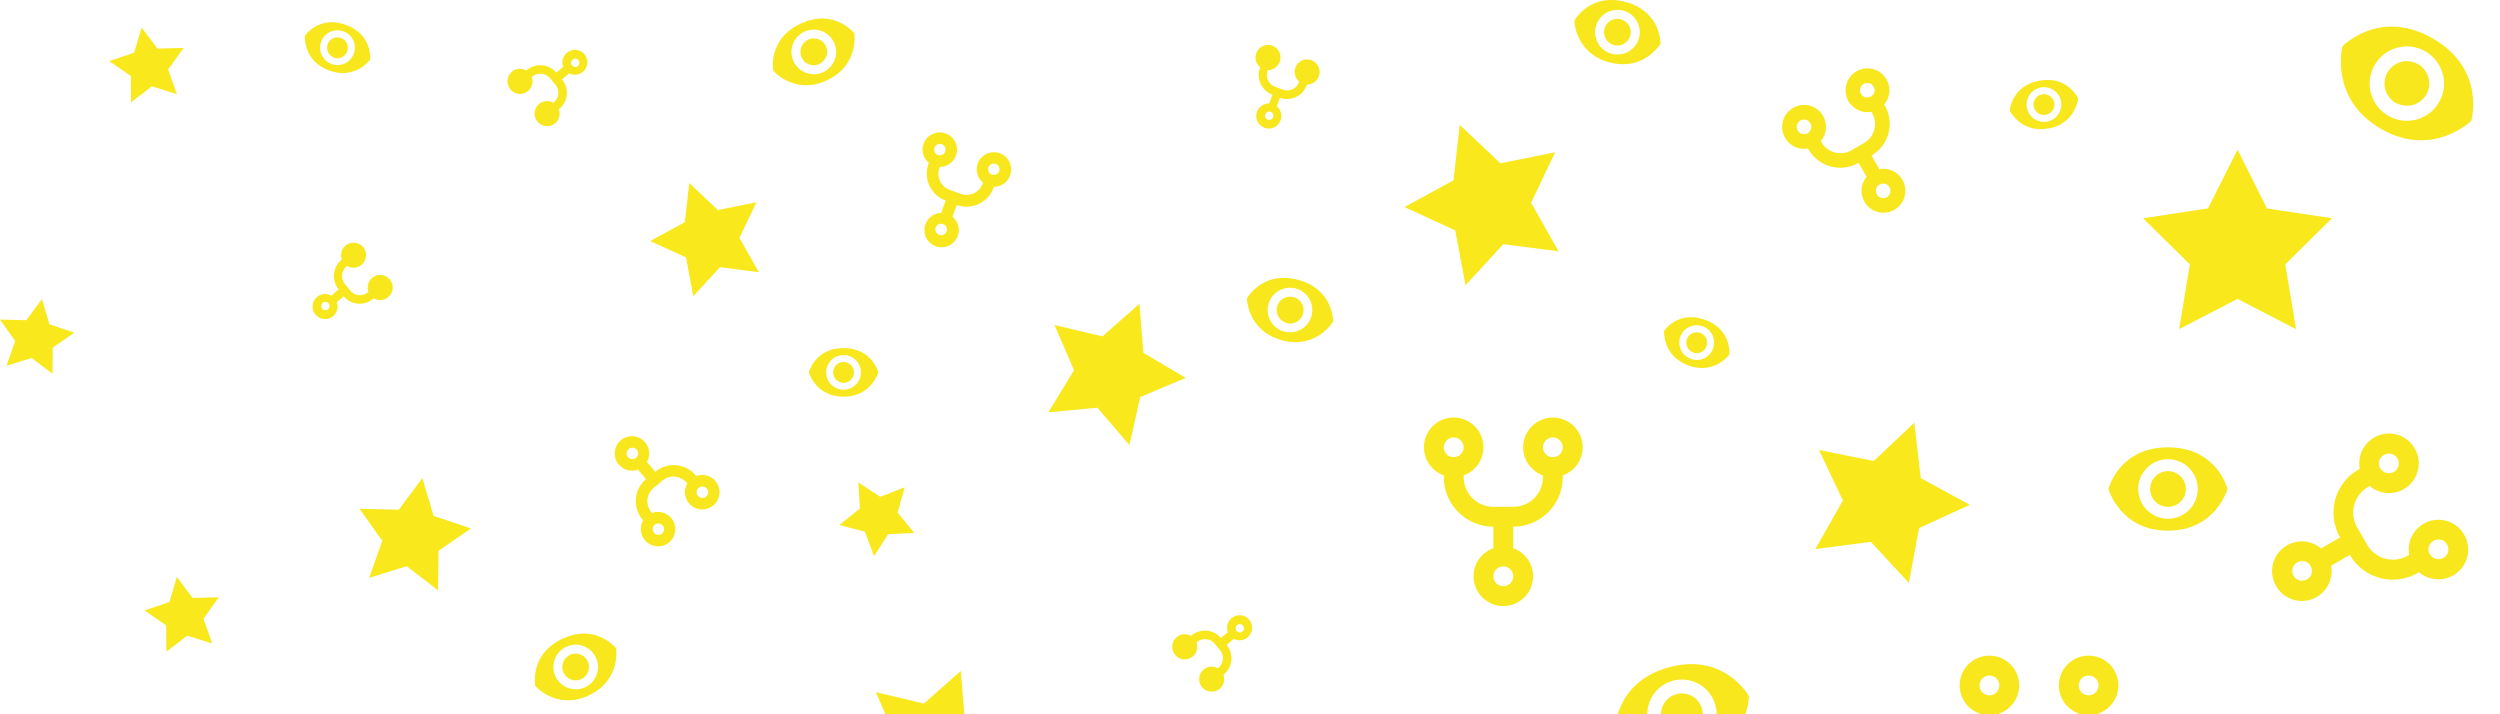 <svg viewBox="0 0 252 72" xmlns="http://www.w3.org/2000/svg" xmlns:xlink="http://www.w3.org/1999/xlink">
  <g>
    <use xlink:href="#a" transform="translate(0 2.77)" fill="#F8E81C" />
    <use xlink:href="#b" transform="translate(31.504 4.534)" fill="#F8E71C" />
    <g transform="translate(30.73)" fill="#F8E71C">
      <use xlink:href="#c"/>
      <use xlink:href="#d"/>
    </g>
  </g>
  <defs>
    <path id="a" fill-rule="evenodd" d="M225.532 27.362l-5.878 3.048 1.083-6.532-4.716-4.648 6.54-.99 2.98-5.92 2.97 5.92 6.55.99-4.71 4.648 1.09 6.532-5.89-3.048zm-36.96 24.485l-5.58.726 2.77-4.903-2.41-5.083 5.52 1.113 4.09-3.867.65 5.59 4.94 2.694-5.11 2.342-1.03 5.53-3.84-4.15zm-37.04-30.007l-3.81 4.14-1.035-5.53-5.12-2.35 4.94-2.69.64-5.59 4.09 3.87 5.52-1.11-2.42 5.08 2.76 4.9-5.565-.72zm-36.6 15.41l-1.085 4.845-3.23-3.77-4.944.462 2.59-4.238-1.97-4.56 4.83 1.15 3.73-3.29.4 4.95 4.27 2.52-4.59 1.93zm-18 37l-1.083 4.847-3.23-3.77-4.95.467 2.59-4.238L88.29 67l4.83 1.15 3.73-3.29.4 4.95 4.28 2.52-4.6 1.92zm-24.36-50.09l-2.69 2.925-.73-3.905-3.61-1.653 3.487-1.903.45-3.946 2.88 2.73 3.89-.79-1.71 3.59 1.95 3.46-3.93-.508zm-31.57 30.138l-3.79 1.184 1.32-3.742-2.3-3.23 3.97.1 2.37-3.19 1.133 3.81 3.766 1.27-3.27 2.254-.05 3.973-3.15-2.43zM3.18 33.31l-2.527.793.88-2.5L0 29.443l2.648.066 1.58-2.13.755 2.54 2.51.84-2.18 1.51-.02 2.64-2.11-1.6zM15.31 5.93l-2.1 1.61-.02-2.65-2.18-1.5 2.51-.85.76-2.54 1.58 2.13 2.65-.07-1.56 2.17.88 2.5-2.52-.8zm3.57 55.375l-2.103 1.61-.03-2.65-2.18-1.503 2.51-.844.75-2.54 1.58 2.124 2.64-.065-1.54 2.16.88 2.497-2.508-.79zm70.65-10.24l-1.426 2.23-.93-2.48-2.565-.668 2.07-1.65-.16-2.64 2.21 1.457 2.46-.967-.71 2.554 1.68 2.05"/>
    <path id="b" d="M119.028 50.725v-2.17c-2.762 0-5-2.24-5-5.01v-.16c-1.165-.413-2-1.524-2-2.83 0-1.657 1.343-3 3-3s3 1.343 3 3c0 1.306-.835 2.417-2 2.83v.16c0 1.665 1.344 3.01 3.002 3.01h1.996c1.664 0 3.002-1.342 3.002-3.01v-.16c-1.165-.413-2-1.524-2-2.83 0-1.657 1.343-3 3-3s3 1.343 3 3c0 1.306-.835 2.417-2 2.83v.16c0 2.767-2.228 5.01-5 5.01v2.17c1.165.413 2 1.524 2 2.83 0 1.657-1.343 3-3 3s-3-1.343-3-3c0-1.306.835-2.417 2-2.83zm-4-9.17c.552 0 1-.448 1-1s-.448-1-1-1-1 .448-1 1 .448 1 1 1zm10 0c.552 0 1-.448 1-1s-.448-1-1-1-1 .448-1 1 .448 1 1 1zm-5 13c.552 0 1-.448 1-1s-.448-1-1-1-1 .448-1 1 .448 1 1 1zm53 20.17v-2.17c-2.762 0-5-2.24-5-5.01v-.16c-1.165-.413-2-1.524-2-2.83 0-1.657 1.343-3 3-3s3 1.343 3 3c0 1.306-.835 2.417-2 2.83v.16c0 1.665 1.344 3.01 3.002 3.01h1.996c1.664 0 3.002-1.342 3.002-3.01v-.16c-1.165-.413-2-1.524-2-2.83 0-1.657 1.343-3 3-3s3 1.343 3 3c0 1.306-.835 2.417-2 2.83v.16c0 2.767-2.228 5.01-5 5.01v2.17c1.165.413 2 1.524 2 2.83 0 1.657-1.343 3-3 3s-3-1.343-3-3c0-1.306.835-2.417 2-2.83zm-4-9.17c.552 0 1-.448 1-1s-.448-1-1-1-1 .448-1 1 .448 1 1 1zm10 0c.552 0 1-.448 1-1s-.448-1-1-1-1 .448-1 1 .448 1 1 1zm-5 13c.552 0 1-.448 1-1s-.448-1-1-1-1 .448-1 1 .448 1 1 1zm-17.39-65.29l-.8-1.384c-1.763 1.02-4.017.42-5.037-1.35l-.06-.1c-.89.17-1.83-.23-2.31-1.07-.61-1.06-.25-2.41.81-3.02 1.06-.61 2.41-.25 3.02.81.48.84.36 1.85-.23 2.54l.06.11c.62 1.06 1.97 1.43 3.03.82l1.274-.74c1.06-.62 1.42-1.96.808-3.03l-.06-.11c-.893.16-1.836-.24-2.32-1.07-.61-1.06-.245-2.41.81-3.02 1.06-.61 2.41-.25 3.02.81.48.83.36 1.85-.232 2.54l.06.1c1.02 1.76.43 4.01-1.34 5.04l.8 1.38c.9-.17 1.84.23 2.32 1.07.61 1.06.25 2.41-.81 3.02-1.06.61-2.41.25-3.02-.81-.48-.83-.36-1.85.24-2.54l-.01.02zm-5.932-4.378c.352-.203.473-.654.27-1.006-.204-.35-.655-.47-1.007-.27-.35.21-.47.66-.27 1.01.21.35.66.48 1.01.27h-.01zm6.38-3.684c.353-.203.474-.654.27-1.006-.203-.353-.653-.474-1.006-.27-.352.203-.473.654-.27 1.007.204.35.655.47 1.007.26v.01zm1.6 10.138c.352-.2.473-.65.27-1-.204-.36-.655-.48-1.007-.27-.35.2-.47.65-.27 1 .21.35.66.47 1.01.27l-.01.01zm-95.298 1.52l.43-1.18c-1.502-.54-2.276-2.21-1.728-3.71l.032-.09c-.552-.45-.786-1.22-.528-1.93.328-.9 1.325-1.36 2.227-1.032.9.327 1.37 1.323 1.04 2.225-.25.71-.93 1.15-1.64 1.144l-.03.09c-.33.91.14 1.91 1.04 2.23l1.09.4c.91.33 1.9-.13 2.23-1.04l.03-.09c-.55-.45-.78-1.22-.53-1.93.33-.9 1.33-1.36 2.23-1.03.9.33 1.37 1.33 1.04 2.23-.26.71-.93 1.15-1.64 1.15l-.03.09c-.54 1.51-2.2 2.28-3.71 1.74l-.43 1.18c.55.46.79 1.23.53 1.94-.33.9-1.32 1.37-2.22 1.04-.9-.33-1.37-1.32-1.04-2.22.26-.71.93-1.15 1.65-1.14l-.04-.05zm-.36-5.78c.3.11.633-.04.743-.34.11-.3-.04-.63-.34-.74-.3-.11-.63.05-.74.35-.11.3.05.63.35.74zm5.44 1.98c.3.11.633-.04.743-.34.11-.3-.04-.63-.34-.74-.3-.11-.63.05-.74.35-.11.3.05.64.35.74zm-5.294 6.08c.3.11.633-.05.743-.35.1-.3-.05-.63-.35-.74-.3-.11-.64.04-.75.34-.11.3.04.63.34.74l.017.01zM33.738 42.06l.807.963c1.225-1.03 3.05-.867 4.08.36l.062.07c.67-.25 1.45-.07 1.93.51.61.737.52 1.83-.22 2.45-.74.616-1.83.52-2.45-.215-.49-.58-.53-1.382-.17-2l-.06-.07c-.62-.738-1.72-.835-2.45-.218l-.89.743c-.74.62-.84 1.71-.22 2.45l.06.072c.67-.25 1.45-.07 1.94.51.62.735.52 1.83-.21 2.447-.74.614-1.83.52-2.45-.217-.49-.58-.53-1.383-.17-2l-.06-.07c-1.03-1.228-.88-3.05.35-4.083l-.81-.962c-.67.25-1.46.07-1.94-.51-.62-.737-.52-1.83.21-2.45.73-.616 1.83-.52 2.45.215.49.58.53 1.39.17 2h.04zm5.186 2.58c-.245.204-.277.57-.072.814.206.245.57.277.816.07.245-.204.277-.57.07-.814-.204-.245-.57-.277-.814-.07zm-4.436 3.72c-.244.205-.276.57-.07.816.205.246.57.277.815.07.245-.204.277-.57.07-.814-.204-.24-.57-.27-.814-.07h-.01zm-2.62-7.626c-.244.205-.276.57-.07.815.205.24.57.27.815.07.245-.21.277-.57.07-.82-.204-.25-.57-.28-.814-.07h-.01zM1.942 25.224l.7-.586c-.747-.89-.63-2.22.262-2.968l.053-.046c-.19-.48-.06-1.05.37-1.41.53-.44 1.33-.37 1.78.16.44.54.37 1.33-.16 1.78-.42.36-1.01.39-1.46.12l-.06.05c-.54.45-.61 1.25-.16 1.79l.54.65c.45.54 1.24.61 1.78.16l.05-.04c-.18-.49-.05-1.06.37-1.41.54-.45 1.33-.38 1.78.16.45.54.38 1.33-.16 1.78-.42.36-1.01.39-1.46.12l-.05.05c-.9.75-2.22.64-2.97-.25l-.7.59c.18.486.05 1.056-.37 1.41-.54.45-1.33.38-1.78-.16-.45-.53-.38-1.33.15-1.774.42-.36 1-.39 1.45-.12l.045-.056zm-.965 1.36c.15.18.41.2.59.053.18-.15.2-.415.05-.593-.15-.18-.42-.21-.59-.06-.18.15-.2.41-.05.59v.01zm24.87-23.7l-.7.588c.74.89.63 2.22-.27 2.97l-.05.044c.18.48.05 1.05-.37 1.41-.54.44-1.34.37-1.78-.16-.45-.54-.38-1.33.15-1.78.42-.36 1-.39 1.45-.12l.05-.05c.53-.45.6-1.25.15-1.79l-.54-.65c-.45-.54-1.25-.61-1.79-.16l-.05.04c.18.49.05 1.06-.37 1.41-.54.45-1.34.38-1.78-.16-.45-.54-.38-1.33.15-1.78.42-.36 1-.39 1.45-.12l.05-.04c.89-.75 2.21-.64 2.97.25l.7-.59c-.19-.49-.05-1.06.37-1.41.53-.45 1.33-.38 1.78.15.44.53.37 1.33-.16 1.77-.42.356-1.01.387-1.45.12l.04.06zm.96-1.36c-.15-.177-.42-.2-.6-.05-.18.15-.2.414-.05.592.15.18.41.21.59.06s.2-.41.05-.59l.01-.01zm66.03 58.36l-.7.588c.74.89.63 2.22-.27 2.97l-.05.044c.18.48.05 1.05-.37 1.41-.54.44-1.34.37-1.78-.16-.45-.54-.38-1.33.15-1.78.42-.36 1-.39 1.45-.12l.05-.05c.53-.45.6-1.25.16-1.79l-.54-.65c-.45-.54-1.25-.61-1.79-.16l-.05.04c.18.49.05 1.06-.37 1.41-.54.45-1.34.38-1.78-.16-.45-.54-.38-1.33.15-1.78.42-.36 1-.39 1.45-.12l.05-.05c.89-.75 2.22-.64 2.97.25l.7-.59c-.19-.486-.05-1.056.37-1.41.53-.45 1.33-.38 1.78.16.45.53.38 1.33-.16 1.774-.42.36-1.01.39-1.46.12l.04.057zm.96-1.36c-.15-.177-.42-.2-.6-.05-.18.15-.2.414-.05.592.15.18.41.21.59.06s.2-.41.05-.59l.01-.01zm2.65-52.66l.31-.86c-1.09-.398-1.66-1.606-1.26-2.7l.02-.065c-.41-.33-.58-.89-.39-1.41.24-.66.96-1 1.62-.76.65.24.99.97.75 1.62-.19.52-.68.84-1.2.84l-.02.07c-.24.66.1 1.39.75 1.62l.79.29c.66.24 1.38-.1 1.62-.76l.02-.06c-.408-.33-.578-.89-.39-1.41.24-.65.96-.99 1.62-.75.652.24.99.97.752 1.62-.19.52-.68.84-1.2.84l-.03.07c-.4 1.1-1.6 1.66-2.7 1.26l-.31.86c.4.33.57.89.38 1.41-.24.66-.97 1-1.62.76-.66-.24-1-.96-.76-1.62.19-.51.68-.83 1.2-.83l.04-.05zm-.16 1.66c.22.08.46-.035.54-.253.08-.22-.04-.46-.25-.54-.22-.08-.46.04-.54.26-.08.22.03.46.25.54zm106.21 43.2l1.88-1.085c-1.38-2.4-.56-5.45 1.84-6.84l.14-.08c-.228-1.22.317-2.49 1.45-3.15 1.433-.83 3.27-.34 4.096 1.1.83 1.43.337 3.27-1.098 4.1-1.14.65-2.52.48-3.45-.32l-.14.09c-1.45.83-1.94 2.67-1.11 4.11l1 1.73c.83 1.44 2.66 1.93 4.1 1.1l.14-.08c-.23-1.21.32-2.49 1.45-3.14 1.43-.83 3.27-.34 4.09 1.1.83 1.44.33 3.27-1.1 4.1-1.14.65-2.52.49-3.45-.32l-.14.08c-2.4 1.38-5.46.58-6.84-1.82l-1.88 1.09c.22 1.22-.32 2.49-1.45 3.15-1.44.83-3.27.34-4.1-1.1-.83-1.44-.34-3.27 1.09-4.1 1.13-.65 2.51-.49 3.45.32l.03-.04zm5.942-8.05c.27.48.88.643 1.36.367.47-.27.64-.88.36-1.36s-.89-.64-1.37-.36c-.48.28-.65.89-.37 1.37h.01zm5 8.66c.27.48.88.643 1.36.367.47-.27.64-.88.36-1.36s-.89-.64-1.37-.36c-.48.28-.65.89-.37 1.37h.01zm-13.76 2.17c.27.48.89.643 1.36.367.48-.27.65-.88.37-1.36-.27-.48-.89-.64-1.36-.36-.47.28-.64.89-.36 1.37h-.02z"/>
    <path id="c" fill-rule="evenodd" d="M209.254 12.975c-5.217-3.013-3.87-8.297-3.87-8.297s3.74-3.903 9.12-.797c5.38 3.11 3.87 8.3 3.87 8.3s-3.903 3.81-9.12.8zm.75-1.3c1.794 1.036 4.087.422 5.123-1.372 1.035-1.794.42-4.087-1.373-5.123-1.794-1.035-4.087-.42-5.123 1.373-1.03 1.794-.42 4.086 1.38 5.122zm.75-1.298c-1.076-.63-1.445-2-.824-3.08.63-1.08 2-1.45 3.08-.83s1.45 2 .83 3.07c-.62 1.07-2 1.44-3.07.82l-.016.02zM187.802 53.49c-4.82 0-6-4.2-6-4.2s1.03-4.2 6-4.2 6 4.2 6 4.2-1.18 4.2-6 4.2zm0-1.2c1.657 0 3-1.344 3-3 0-1.658-1.343-3-3-3s-3 1.342-3 3c0 1.656 1.343 3 3 3zm0-1.2c-.994 0-1.8-.807-1.8-1.8 0-.995.806-1.8 1.8-1.8s1.8.805 1.8 1.8c0 .993-.806 1.8-1.8 1.8zM140.07 76.72c-5.43 1.455-8.03-2.92-8.03-2.92s-.107-5.045 5.494-6.546c5.6-1.5 8.03 2.92 8.03 2.92s-.063 5.09-5.494 6.546zm-.362-1.352c1.867-.5 2.975-2.42 2.475-4.28-.5-1.86-2.42-2.97-4.28-2.47-1.86.5-2.97 2.42-2.47 4.29s2.42 2.98 4.29 2.48l-.015-.02zm-.362-1.35c-1.12.3-2.272-.36-2.572-1.48-.3-1.12.364-2.27 1.484-2.57 1.12-.3 2.272.37 2.572 1.49.3 1.12-.364 2.27-1.484 2.57v-.01zm-40.86-39.73c-3.49-.93-3.53-4.2-3.53-4.2s1.56-2.84 5.16-1.88 3.533 4.21 3.533 4.21-1.67 2.82-5.17 1.88v-.01zm.234-.87c1.2.33 2.434-.39 2.755-1.59.322-1.2-.39-2.43-1.59-2.75-1.2-.32-2.435.39-2.756 1.59-.33 1.2.39 2.44 1.59 2.76v-.01zm.233-.87c-.72-.19-1.14-.93-.95-1.65.2-.72.94-1.14 1.66-.95.72.2 1.15.94.96 1.66-.19.72-.93 1.15-1.65.96l-.02-.02zm32.54-26.26c-3.49-.94-3.53-4.21-3.53-4.21s1.56-2.844 5.16-1.88 3.53 4.207 3.53 4.207-1.67 2.813-5.16 1.878v.004zm.233-.87c1.2.32 2.434-.39 2.755-1.59.32-1.2-.39-2.436-1.59-2.757-1.2-.32-2.44.39-2.76 1.59-.32 1.2.39 2.44 1.59 2.76h.01zm.233-.87c-.72-.193-1.15-.933-.96-1.653.19-.72.93-1.146 1.65-.953.72.193 1.15.933.95 1.653-.2.72-.94 1.147-1.66.954h.01zM28.63 70.096c-3.275 1.524-5.408-.956-5.408-.956s-.632-3.18 2.747-4.756c3.37-1.575 5.4.953 5.4.953s.53 3.23-2.75 4.757l.01.003zm-.38-.82c1.127-.53 1.614-1.87 1.09-2.99-.526-1.13-1.865-1.62-2.99-1.09-1.127.52-1.614 1.86-1.09 2.99.526 1.123 1.865 1.61 2.99 1.09zm-.38-.82c-.675.315-1.478.02-1.794-.653-.315-.676-.022-1.48.653-1.795.67-.315 1.47-.02 1.79.653.31.68.02 1.48-.66 1.8h.01zM52.63 8.093c-3.275 1.527-5.408-.953-5.408-.953s-.632-3.18 2.748-4.755c3.377-1.575 5.408.953 5.408.953s.53 3.23-2.748 4.75v.006zm-.38-.816c1.127-.53 1.614-1.87 1.09-2.99-.526-1.13-1.865-1.62-2.99-1.09-1.127.52-1.614 1.86-1.09 2.99.526 1.12 1.865 1.61 2.99 1.09zm-.38-.82c-.675.31-1.478.02-1.794-.66-.315-.68-.022-1.48.653-1.8.67-.32 1.47-.02 1.79.65.31.67.02 1.47-.66 1.79l.01.02zm2.43 33.53c-2.81 0-3.5-2.45-3.5-2.45s.6-2.45 3.5-2.45 3.5 2.45 3.5 2.45-.69 2.45-3.5 2.45zm0-.7c.966 0 1.75-.783 1.75-1.75 0-.965-.784-1.75-1.75-1.75s-1.75.785-1.75 1.75c0 .967.784 1.75 1.75 1.75zm0-.7c-.58 0-1.05-.47-1.05-1.05 0-.58.47-1.05 1.05-1.05.58 0 1.05.47 1.05 1.05 0 .58-.47 1.05-1.05 1.05zm85.162-1.747c-2.642-.96-2.45-3.5-2.45-3.5s1.402-2.095 4.126-1.103c2.724.99 2.45 3.5 2.45 3.5s-1.484 2.066-4.126 1.104zm.24-.657c.908.33 1.912-.137 2.242-1.045.33-.91-.137-1.92-1.045-2.25-.91-.33-1.92.13-2.25 1.04-.33.91.13 1.91 1.04 2.24l.01.015zm.24-.657c-.546-.2-.827-.8-.63-1.346.2-.54.802-.82 1.347-.62.54.2.82.8.62 1.35-.2.55-.8.83-1.35.63l.01-.014zm35.783-22.574c-2.768.488-3.872-1.805-3.872-1.805s.166-2.517 3.022-3.02c2.855-.504 3.872 1.804 3.872 1.804s-.254 2.54-3.023 3.03zm-.12-.69c.95-.167 1.586-1.075 1.418-2.027-.167-.952-1.075-1.587-2.027-1.42-.952.168-1.587 1.076-1.42 2.028.168.952 1.076 1.587 2.028 1.42zm-.123-.69c-.57.102-1.115-.28-1.216-.85-.1-.572.28-1.116.852-1.217.57-.1 1.115.28 1.216.852.1.57-.28 1.114-.852 1.215z"/>
    <path id="d" fill-rule="evenodd" d="M2.453 7.11C-.19 6.15.003 3.61.003 3.61S1.405 1.516 4.13 2.508c2.723.99 2.45 3.5 2.45 3.5S5.094 8.073 2.452 7.11zm2.482-1.7c-.33.908-1.334 1.375-2.242 1.045L2.68 6.44c-.91-.33-1.37-1.33-1.04-2.24.33-.91 1.34-1.37 2.25-1.04.908.33 1.375 1.34 1.045 2.25zm-2.002.388c-.546-.2-.827-.8-.63-1.346.2-.54.802-.82 1.347-.62.54.2.82.8.62 1.35-.2.55-.8.83-1.35.63l.013-.014z"/>
  </defs>
</svg>
